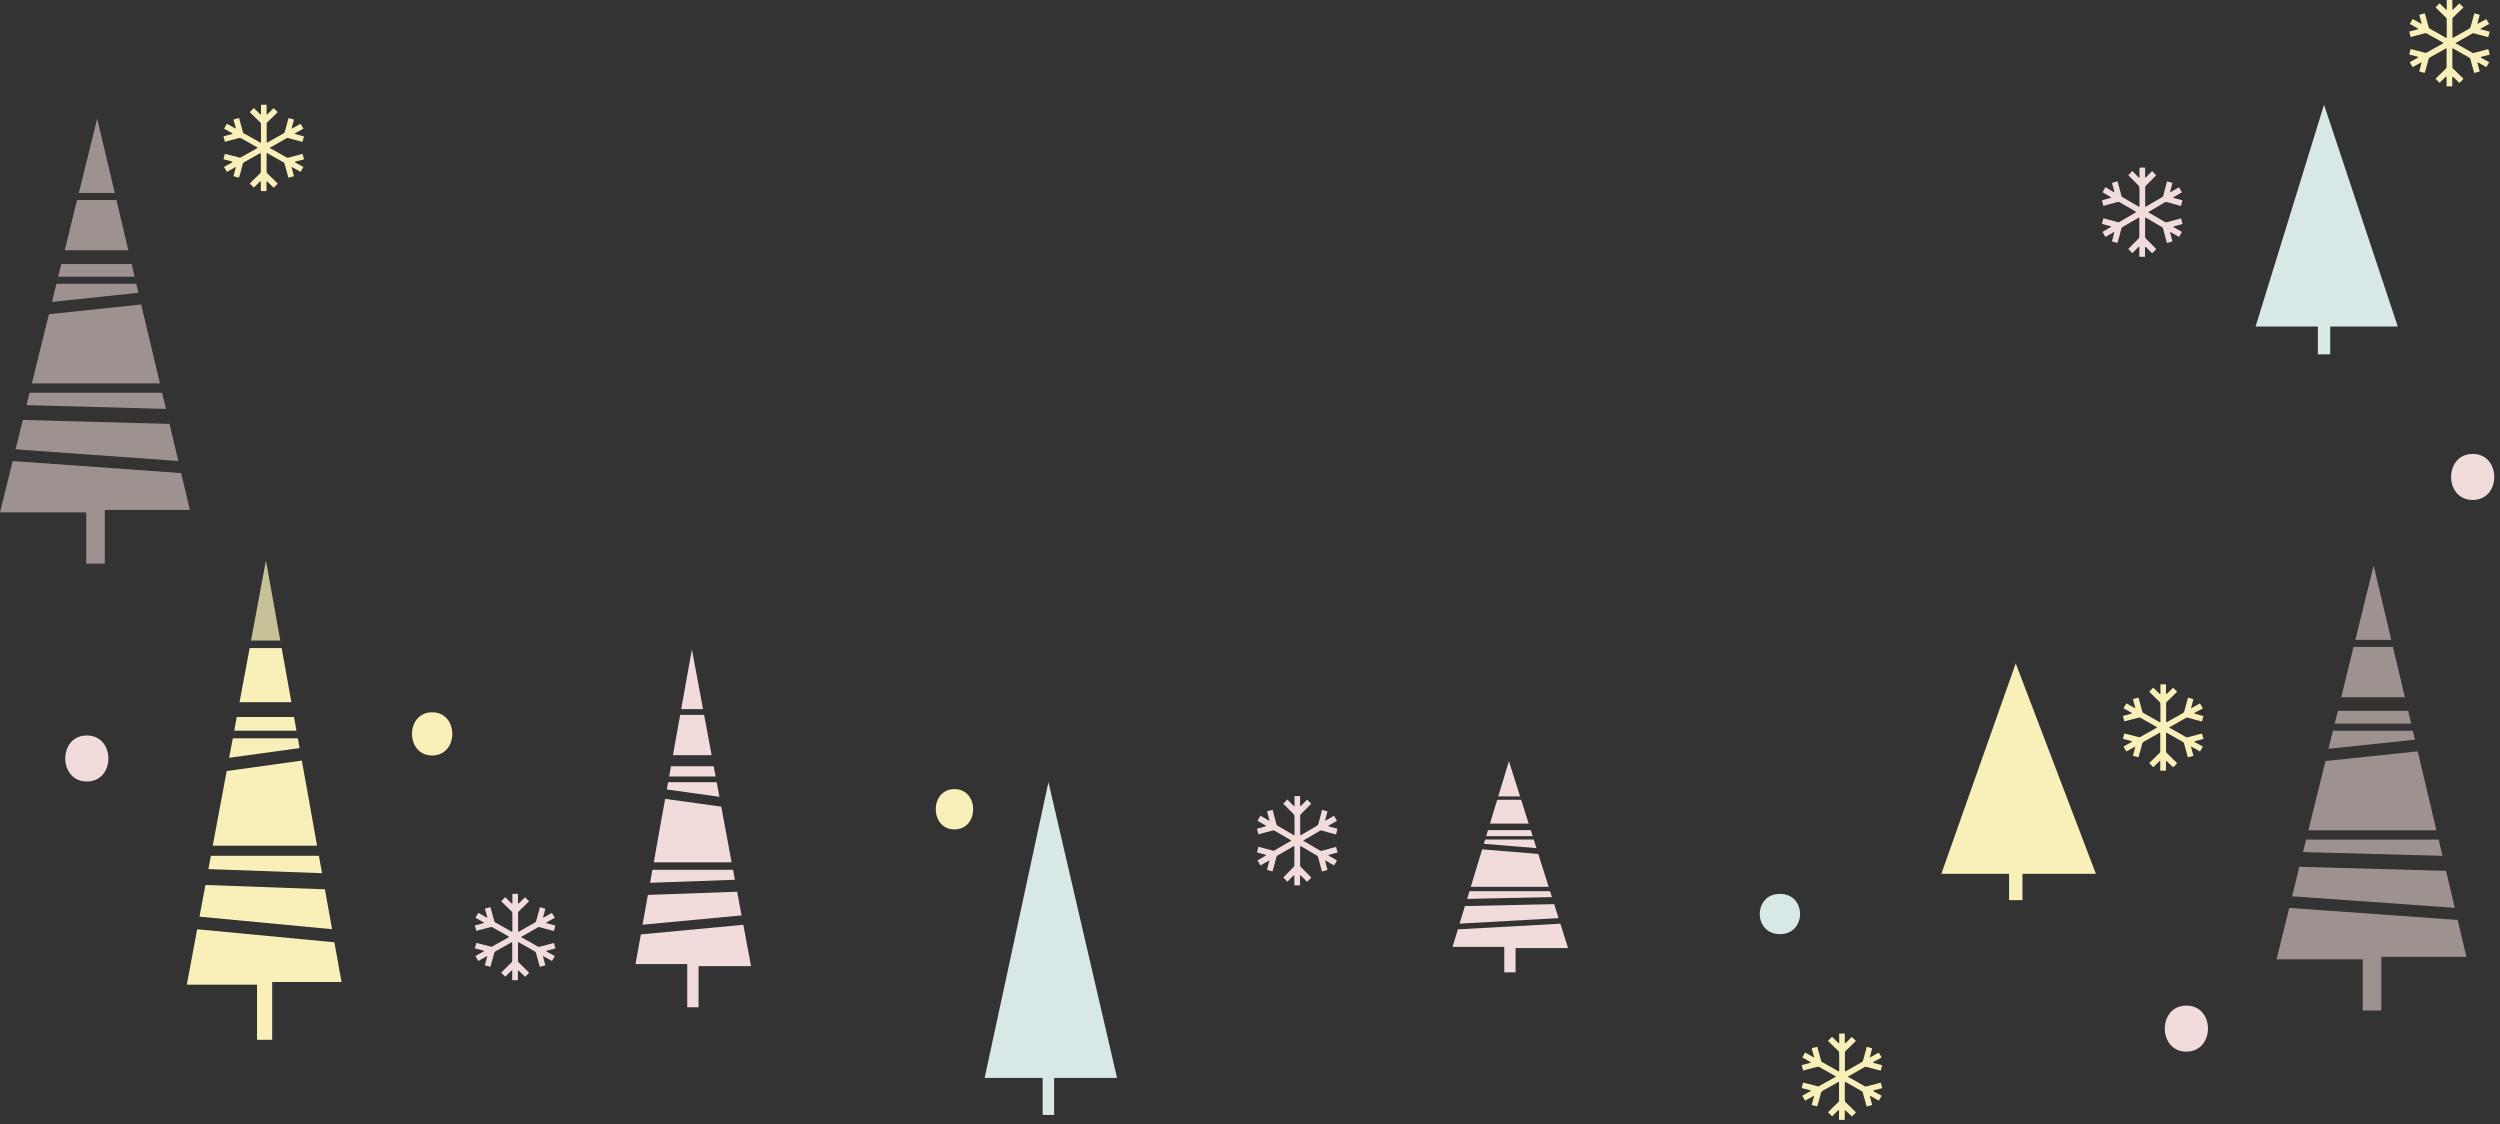 <svg width="358" height="161" viewBox="0 0 358 161" fill="none" xmlns="http://www.w3.org/2000/svg">
<rect x="0" y="0" width="358" height="161" fill="#333333" stroke="none"/>
<path d="M343.363 46.763L332.802 15L323 46.763H331.918V50.739H333.687V46.763H343.363Z" fill="#D7E8E6"/>
<path d="M42.449 104.63L42.104 102.677H33.899L33.543 104.63H42.449Z" fill="#F9F0B9"/>
<path d="M45.667 122.546H30.199L29.843 124.454L46.115 125.04L45.667 122.546Z" fill="#F9F0B9"/>
<path d="M42.897 107.124L42.806 106.607L42.656 105.733H33.336L32.808 108.514L42.897 107.124Z" fill="#F9F0B9"/>
<path d="M34.302 100.551H41.725L40.335 92.805H35.75L34.302 100.551Z" fill="#F9F0B9"/>
<path d="M48.298 137.232L47.885 134.934L28.234 133.072L26.752 141.002H36.807V148.896H38.979V140.622H48.907L48.298 137.232Z" fill="#F9F0B9"/>
<path opacity="0.75" d="M40.139 91.725L39.978 90.829L38.082 80.268L35.945 91.725H40.139Z" fill="#F9F0B9"/>
<path d="M32.463 110.411L30.463 121.098H45.403L43.909 112.721L43.219 108.917L32.463 110.411Z" fill="#F9F0B9"/>
<path d="M46.529 127.349L29.418 126.729L28.567 131.268L47.552 133.061L46.529 127.349Z" fill="#F9F0B9"/>
<g opacity="0.75">
<path opacity="0.75" d="M19.272 39.616L18.846 37.812H8.78L8.332 39.616H19.272Z" fill="#F2DCDB"/>
</g>
<g opacity="0.75">
<path opacity="0.75" d="M23.213 56.244H4.229L3.792 58.014L23.765 58.554L23.213 56.244Z" fill="#F2DCDB"/>
</g>
<g opacity="0.75">
<path opacity="0.75" d="M19.823 41.925L19.708 41.454L19.513 40.638H8.079L7.447 43.236L19.823 41.925Z" fill="#F2DCDB"/>
</g>
<g opacity="0.75">
<path opacity="0.75" d="M9.263 35.835H18.376L16.675 28.641H11.044L9.263 35.835Z" fill="#F2DCDB"/>
</g>
<g opacity="0.75">
<path opacity="0.75" d="M26.442 69.874L25.937 67.748L1.816 66.024L0 73.379H12.354V80.71H15.008V73.022H27.189L26.442 69.874Z" fill="#F2DCDB"/>
</g>
<g opacity="0.75">
<path opacity="0.75" d="M16.433 27.641L16.238 26.802L13.917 17L11.285 27.641H16.433Z" fill="#F2DCDB"/>
</g>
<g opacity="0.75">
<path opacity="0.75" d="M7.01 44.994L4.562 54.9H22.903L21.053 47.132L20.214 43.603L7.01 44.994Z" fill="#F2DCDB"/>
</g>
<g opacity="0.75">
<path opacity="0.75" d="M24.271 60.703L3.275 60.14L2.229 64.346L25.535 66.012L24.271 60.703Z" fill="#F2DCDB"/>
</g>
<path d="M300.133 125.131L288.653 95L278 125.131H287.699V128.901H289.618V125.131H300.133Z" fill="#F9F0B9"/>
<path d="M219.205 118.875H213.079L212.827 119.736H219.48L219.205 118.875Z" fill="#F2DCDB"/>
<path d="M221.974 127.624H210.425L210.092 128.722L222.239 128.465L221.974 127.624Z" fill="#F2DCDB"/>
<path d="M219.63 120.218H212.677L212.551 120.604L212.493 120.835L220.02 121.452L219.63 120.218Z" fill="#F2DCDB"/>
<path d="M217.826 114.528H214.401L213.367 117.939H218.906L217.826 114.528Z" fill="#F2DCDB"/>
<path d="M223.445 132.27L208.77 133.084L208.46 134.101L208 135.593H215.412V139.242H217.032V135.762H224.548L223.445 132.27Z" fill="#F2DCDB"/>
<path d="M216.079 109L214.665 113.653L214.55 114.046H217.676L216.079 109Z" fill="#F2DCDB"/>
<path d="M220.285 122.286L212.252 121.628L211.735 123.297L210.62 126.993H221.767L220.285 122.286Z" fill="#F2DCDB"/>
<path d="M222.56 129.475L209.781 129.747L209.011 132.263L223.192 131.476L222.56 129.475Z" fill="#F2DCDB"/>
<path d="M102.205 109.732H96.079L95.827 111.192H102.48L102.205 109.732Z" fill="#F2DCDB"/>
<path d="M104.974 124.556H93.425L93.092 126.418L105.239 125.981L104.974 124.556Z" fill="#F2DCDB"/>
<path d="M102.63 112.007H95.677L95.551 112.662L95.493 113.053L103.02 114.099L102.63 112.007Z" fill="#F2DCDB"/>
<path d="M100.826 102.366H97.401L96.367 108.146H101.906L100.826 102.366Z" fill="#F2DCDB"/>
<path d="M106.445 132.428L91.77 133.807L91.46 135.531L91 138.059H98.412V144.242H100.032V138.346H107.548L106.445 132.428Z" fill="#F2DCDB"/>
<path d="M99.079 93L97.665 100.883L97.55 101.55H100.676L99.079 93Z" fill="#F2DCDB"/>
<path d="M103.285 115.512L95.252 114.398L94.735 117.225L93.62 123.488H104.767L103.285 115.512Z" fill="#F2DCDB"/>
<path d="M105.56 127.694L92.781 128.153L92.011 132.417L106.192 131.084L105.56 127.694Z" fill="#F2DCDB"/>
<g opacity="0.75">
<path opacity="0.75" d="M345.272 103.616L344.847 101.8H334.78L334.332 103.616H345.272Z" fill="#F2DCDB"/>
</g>
<g opacity="0.75">
<path opacity="0.75" d="M349.214 120.233H330.229L329.792 122.014L349.765 122.554L349.214 120.233Z" fill="#F2DCDB"/>
</g>
<g opacity="0.75">
<path opacity="0.75" d="M345.823 105.925L345.708 105.443L345.513 104.638H334.079L333.435 107.224L345.823 105.925Z" fill="#F2DCDB"/>
</g>
<g opacity="0.75">
<path opacity="0.75" d="M335.263 99.835H344.376L342.675 92.641H337.032L335.263 99.835Z" fill="#F2DCDB"/>
</g>
<g opacity="0.75">
<path opacity="0.75" d="M352.443 133.873L351.937 131.736L327.816 130.012L326 137.378H338.342V144.699H341.008V137.022H353.189L352.443 133.873Z" fill="#F2DCDB"/>
</g>
<g opacity="0.75">
<path opacity="0.75" d="M342.433 91.63L342.238 90.802L339.905 81L337.285 91.63H342.433Z" fill="#F2DCDB"/>
</g>
<g opacity="0.75">
<path opacity="0.75" d="M333.01 108.982L330.562 118.9H348.891L347.053 111.12L346.214 107.592L333.01 108.982Z" fill="#F2DCDB"/>
</g>
<g opacity="0.75">
<path opacity="0.75" d="M350.271 124.703L329.264 124.129L328.23 128.346L351.524 130.001L350.271 124.703Z" fill="#F2DCDB"/>
</g>
<path d="M254.885 128C258.725 128 258.737 133.769 254.885 133.769C251.044 133.769 251.033 128 254.885 128Z" fill="#D7E8E6"/>
<path d="M12.433 105.32C16.554 105.32 16.554 111.914 12.433 111.914C8.312 111.902 8.312 105.32 12.433 105.32Z" fill="#F2DCDB"/>
<path d="M354.089 65C358.213 65 358.213 71.594 354.089 71.594C349.976 71.594 349.965 65 354.089 65Z" fill="#F2DCDB"/>
<path d="M313.089 144C317.213 144 317.213 150.594 313.089 150.594C308.976 150.594 308.965 144 313.089 144Z" fill="#F2DCDB"/>
<path d="M136.679 113C140.244 113 140.256 118.769 136.679 118.769C133.113 118.769 133.101 113 136.679 113Z" fill="#F9F0B9"/>
<path d="M61.883 102C65.732 102 65.732 108.182 61.883 108.182C58.045 108.182 58.033 102 61.883 102Z" fill="#F9F0B9"/>
<path d="M41.307 16.922C41.342 16.922 41.366 16.922 41.389 16.922C41.626 16.98 41.85 17.049 42.098 17.118C41.98 17.555 41.874 17.97 41.755 18.396C41.767 18.407 41.779 18.419 41.791 18.419C42.193 18.189 42.606 17.97 43.031 17.728C43.173 17.958 43.303 18.189 43.456 18.43C43.078 18.638 42.7 18.856 42.322 19.052C42.263 19.087 42.216 19.098 42.228 19.19C42.653 19.305 43.09 19.42 43.527 19.535C43.456 19.8 43.385 20.053 43.315 20.318C43.055 20.249 42.807 20.192 42.571 20.122C42.133 20.007 41.685 19.892 41.248 19.766C41.165 19.743 41.094 19.754 41.023 19.8C40.515 20.088 40.008 20.376 39.5 20.675C39.24 20.825 38.992 20.963 38.732 21.101C38.708 21.113 38.685 21.136 38.614 21.193C38.661 21.216 38.697 21.228 38.732 21.251C39.169 21.492 39.606 21.734 40.043 21.987C40.362 22.172 40.693 22.356 41.011 22.54C41.106 22.597 41.177 22.597 41.283 22.574C41.933 22.39 42.594 22.229 43.255 22.056C43.279 22.056 43.291 22.056 43.326 22.045C43.397 22.298 43.468 22.54 43.539 22.816C43.102 22.931 42.677 23.046 42.252 23.15C42.228 23.231 42.263 23.254 42.322 23.288C42.7 23.495 43.078 23.703 43.456 23.91C43.315 24.151 43.185 24.37 43.043 24.612C42.618 24.382 42.216 24.128 41.791 23.921C41.779 23.933 41.767 23.944 41.755 23.956C41.874 24.37 41.98 24.785 42.098 25.233C41.838 25.303 41.578 25.372 41.307 25.452C41.248 25.233 41.189 25.038 41.13 24.831C41 24.359 40.87 23.875 40.74 23.403C40.716 23.346 40.645 23.288 40.586 23.242C39.901 22.851 39.204 22.459 38.519 22.068C38.46 22.033 38.401 21.999 38.331 21.964C38.283 21.941 38.236 21.941 38.177 21.918C38.177 22.033 38.177 22.125 38.177 22.229C38.177 23 38.177 23.783 38.177 24.554C38.177 24.681 38.212 24.773 38.307 24.854C38.756 25.28 39.193 25.706 39.63 26.143C39.677 26.189 39.724 26.235 39.76 26.281C39.689 26.419 39.405 26.707 39.181 26.868C38.897 26.592 38.614 26.316 38.331 26.051C38.283 26.005 38.26 25.959 38.165 26.016C38.165 26.454 38.165 26.903 38.165 27.363C37.882 27.363 37.622 27.363 37.35 27.363C37.35 26.903 37.362 26.442 37.35 25.936C37.267 25.993 37.209 26.016 37.173 26.051C36.913 26.304 36.665 26.546 36.417 26.799C36.394 26.822 36.358 26.845 36.346 26.857C36.157 26.661 35.968 26.477 35.768 26.281C35.933 26.108 36.122 25.936 36.299 25.752C36.618 25.441 36.949 25.13 37.267 24.808C37.315 24.762 37.35 24.669 37.35 24.6C37.35 23.76 37.35 22.908 37.35 22.068C37.35 22.022 37.338 21.976 37.327 21.895C37.149 21.999 36.996 22.079 36.842 22.172C36.252 22.505 35.661 22.839 35.071 23.162C34.894 23.254 34.787 23.369 34.74 23.576C34.61 24.128 34.445 24.681 34.291 25.222C34.268 25.291 34.244 25.349 34.209 25.441C33.949 25.372 33.689 25.303 33.429 25.233C33.535 24.796 33.677 24.382 33.772 23.956C33.76 23.944 33.748 23.933 33.736 23.921C33.335 24.151 32.921 24.382 32.496 24.612C32.354 24.393 32.224 24.163 32.083 23.933C32.118 23.898 32.154 23.864 32.189 23.841C32.532 23.645 32.874 23.461 33.217 23.277C33.276 23.242 33.311 23.207 33.276 23.139C32.85 23.023 32.437 22.92 32 22.805C32.071 22.54 32.13 22.298 32.201 22.033C32.343 22.068 32.484 22.091 32.614 22.125C33.122 22.252 33.63 22.39 34.126 22.517C34.161 22.528 34.209 22.528 34.244 22.551C34.339 22.597 34.421 22.574 34.504 22.528C35.248 22.114 35.992 21.688 36.736 21.274C36.783 21.239 36.831 21.205 36.913 21.147C36.665 20.997 36.441 20.871 36.216 20.744C35.661 20.422 35.094 20.111 34.528 19.8C34.433 19.743 34.35 19.743 34.244 19.766C33.594 19.95 32.933 20.111 32.272 20.284C32.248 20.284 32.236 20.284 32.201 20.295C32.13 20.042 32.071 19.789 32 19.524C32.437 19.409 32.862 19.294 33.287 19.179C33.299 19.075 33.24 19.075 33.181 19.041C32.815 18.845 32.461 18.638 32.083 18.419C32.224 18.177 32.354 17.947 32.496 17.717C32.921 17.947 33.323 18.177 33.76 18.43C33.76 18.361 33.772 18.315 33.76 18.281C33.665 17.947 33.571 17.613 33.476 17.279C33.465 17.233 33.465 17.176 33.453 17.107C33.712 17.038 33.961 16.968 34.232 16.899C34.303 17.164 34.374 17.406 34.445 17.659C34.563 18.073 34.681 18.499 34.787 18.914C34.823 19.041 34.917 19.087 35.012 19.144C35.508 19.42 36.016 19.697 36.512 19.984C36.736 20.111 36.949 20.238 37.173 20.364C37.22 20.387 37.279 20.41 37.338 20.445C37.35 20.387 37.374 20.353 37.374 20.318C37.374 19.72 37.374 19.121 37.374 18.511C37.374 18.246 37.374 17.97 37.362 17.705C37.362 17.648 37.327 17.578 37.291 17.544C36.949 17.199 36.594 16.853 36.24 16.52C36.087 16.37 35.933 16.209 35.768 16.047C35.956 15.852 36.145 15.668 36.346 15.472C36.677 15.794 36.996 16.105 37.315 16.416C37.409 16.358 37.374 16.278 37.374 16.209C37.374 15.817 37.374 15.414 37.374 15C37.634 15 37.905 15 38.177 15C38.177 15.449 38.177 15.898 38.177 16.347C38.248 16.416 38.295 16.37 38.342 16.312C38.59 16.071 38.838 15.829 39.075 15.587C39.11 15.553 39.145 15.518 39.181 15.483C39.37 15.668 39.559 15.852 39.76 16.047C39.736 16.082 39.712 16.117 39.677 16.151C39.204 16.612 38.744 17.061 38.271 17.521C38.212 17.578 38.189 17.625 38.189 17.705C38.189 18.58 38.189 19.443 38.189 20.318C38.189 20.341 38.201 20.364 38.212 20.422C38.271 20.399 38.331 20.399 38.378 20.364C39.122 19.95 39.854 19.524 40.598 19.11C40.704 19.052 40.752 18.971 40.787 18.856C40.952 18.246 41.118 17.648 41.283 17.049C41.271 17.015 41.283 16.968 41.307 16.922Z" fill="#F9F0B9"/>
<path d="M77.307 129.922C77.342 129.922 77.366 129.922 77.389 129.922C77.626 129.98 77.85 130.049 78.098 130.118C77.98 130.556 77.874 130.97 77.755 131.396C77.767 131.407 77.779 131.419 77.791 131.419C78.192 131.189 78.606 130.97 79.031 130.728C79.173 130.958 79.303 131.189 79.456 131.43C79.078 131.638 78.7 131.856 78.322 132.052C78.263 132.087 78.216 132.098 78.228 132.19C78.653 132.305 79.09 132.42 79.527 132.535C79.456 132.8 79.385 133.053 79.314 133.318C79.055 133.249 78.807 133.192 78.57 133.123C78.133 133.007 77.685 132.892 77.248 132.766C77.165 132.743 77.094 132.754 77.023 132.8C76.515 133.088 76.007 133.376 75.5 133.675C75.24 133.825 74.992 133.963 74.732 134.101C74.708 134.112 74.685 134.136 74.614 134.193C74.661 134.216 74.697 134.228 74.732 134.251C75.169 134.492 75.606 134.734 76.043 134.987C76.362 135.172 76.693 135.356 77.011 135.54C77.106 135.597 77.177 135.597 77.283 135.574C77.933 135.39 78.594 135.229 79.255 135.056C79.279 135.056 79.291 135.056 79.326 135.045C79.397 135.298 79.468 135.54 79.539 135.816C79.102 135.931 78.677 136.046 78.252 136.15C78.228 136.231 78.263 136.254 78.322 136.288C78.7 136.495 79.078 136.703 79.456 136.91C79.314 137.151 79.185 137.37 79.043 137.612C78.618 137.382 78.216 137.128 77.791 136.921C77.779 136.933 77.767 136.944 77.755 136.956C77.874 137.37 77.98 137.785 78.098 138.234C77.838 138.303 77.578 138.372 77.307 138.452C77.248 138.234 77.189 138.038 77.129 137.831C77 137.359 76.87 136.875 76.74 136.403C76.716 136.346 76.645 136.288 76.586 136.242C75.901 135.851 75.204 135.459 74.519 135.068C74.46 135.033 74.401 134.999 74.331 134.964C74.283 134.941 74.236 134.941 74.177 134.918C74.177 135.033 74.177 135.125 74.177 135.229C74.177 136 74.177 136.783 74.177 137.554C74.177 137.681 74.212 137.773 74.307 137.854C74.756 138.28 75.193 138.705 75.63 139.143C75.677 139.189 75.724 139.235 75.76 139.281C75.689 139.419 75.405 139.707 75.181 139.868C74.897 139.592 74.614 139.316 74.331 139.051C74.283 139.005 74.26 138.959 74.165 139.016C74.165 139.454 74.165 139.903 74.165 140.363C73.882 140.363 73.622 140.363 73.35 140.363C73.35 139.903 73.362 139.442 73.35 138.936C73.267 138.993 73.208 139.016 73.173 139.051C72.913 139.304 72.665 139.546 72.417 139.799C72.394 139.822 72.358 139.845 72.346 139.857C72.157 139.661 71.968 139.477 71.768 139.281C71.933 139.108 72.122 138.936 72.299 138.752C72.618 138.441 72.949 138.13 73.267 137.808C73.315 137.762 73.35 137.669 73.35 137.6C73.35 136.76 73.35 135.908 73.35 135.068C73.35 135.022 73.338 134.976 73.327 134.895C73.149 134.999 72.996 135.079 72.842 135.172C72.252 135.505 71.661 135.839 71.071 136.161C70.894 136.254 70.787 136.369 70.74 136.576C70.61 137.128 70.445 137.681 70.291 138.222C70.268 138.291 70.244 138.349 70.209 138.441C69.949 138.372 69.689 138.303 69.429 138.234C69.535 137.796 69.677 137.382 69.772 136.956C69.76 136.944 69.748 136.933 69.736 136.921C69.335 137.151 68.921 137.382 68.496 137.612C68.354 137.393 68.224 137.163 68.083 136.933C68.118 136.898 68.153 136.864 68.189 136.841C68.531 136.645 68.874 136.461 69.216 136.277C69.275 136.242 69.311 136.208 69.276 136.138C68.85 136.023 68.437 135.92 68 135.805C68.071 135.54 68.13 135.298 68.201 135.033C68.343 135.068 68.484 135.091 68.614 135.125C69.122 135.252 69.63 135.39 70.126 135.517C70.161 135.528 70.209 135.528 70.244 135.551C70.338 135.597 70.421 135.574 70.504 135.528C71.248 135.114 71.992 134.688 72.736 134.274C72.783 134.239 72.831 134.205 72.913 134.147C72.665 133.997 72.441 133.871 72.216 133.744C71.661 133.422 71.094 133.111 70.528 132.8C70.433 132.743 70.35 132.743 70.244 132.766C69.594 132.95 68.933 133.111 68.272 133.284C68.248 133.284 68.236 133.284 68.201 133.295C68.13 133.042 68.071 132.789 68 132.524C68.437 132.409 68.862 132.294 69.287 132.179C69.299 132.075 69.24 132.075 69.181 132.04C68.815 131.845 68.461 131.638 68.083 131.419C68.224 131.177 68.354 130.947 68.496 130.717C68.921 130.947 69.323 131.177 69.76 131.43C69.76 131.361 69.772 131.315 69.76 131.281C69.665 130.947 69.571 130.613 69.476 130.279C69.465 130.233 69.465 130.176 69.453 130.107C69.713 130.037 69.961 129.968 70.232 129.899C70.303 130.164 70.374 130.406 70.445 130.659C70.563 131.074 70.681 131.499 70.787 131.914C70.823 132.04 70.917 132.087 71.012 132.144C71.508 132.42 72.016 132.697 72.512 132.984C72.736 133.111 72.949 133.238 73.173 133.364C73.22 133.387 73.279 133.41 73.338 133.445C73.35 133.387 73.374 133.353 73.374 133.318C73.374 132.72 73.374 132.121 73.374 131.511C73.374 131.246 73.374 130.97 73.362 130.705C73.362 130.648 73.327 130.579 73.291 130.544C72.949 130.199 72.594 129.853 72.24 129.519C72.087 129.37 71.933 129.209 71.768 129.048C71.957 128.852 72.145 128.668 72.346 128.472C72.677 128.794 72.996 129.105 73.315 129.416C73.409 129.358 73.374 129.278 73.374 129.209C73.374 128.817 73.374 128.414 73.374 128C73.634 128 73.905 128 74.177 128C74.177 128.449 74.177 128.898 74.177 129.347C74.248 129.416 74.295 129.37 74.342 129.312C74.59 129.071 74.838 128.829 75.075 128.587C75.11 128.553 75.145 128.518 75.181 128.483C75.37 128.668 75.559 128.852 75.76 129.048C75.736 129.082 75.712 129.117 75.677 129.151C75.204 129.612 74.744 130.061 74.271 130.521C74.212 130.579 74.189 130.625 74.189 130.705C74.189 131.58 74.189 132.443 74.189 133.318C74.189 133.341 74.201 133.364 74.212 133.422C74.271 133.399 74.331 133.399 74.378 133.364C75.122 132.95 75.854 132.524 76.598 132.11C76.704 132.052 76.752 131.971 76.787 131.856C76.952 131.246 77.118 130.648 77.283 130.049C77.271 130.003 77.283 129.968 77.307 129.922Z" fill="#F2DCDB"/>
<path d="M189.307 115.986C189.342 115.986 189.366 115.986 189.389 115.986C189.626 116.046 189.85 116.117 190.098 116.189C189.98 116.641 189.874 117.069 189.755 117.509C189.767 117.521 189.779 117.533 189.791 117.533C190.192 117.295 190.606 117.069 191.031 116.819C191.173 117.057 191.303 117.295 191.456 117.545C191.078 117.759 190.7 117.985 190.322 118.187C190.263 118.223 190.216 118.235 190.228 118.33C190.653 118.449 191.09 118.568 191.527 118.687C191.456 118.96 191.385 119.222 191.315 119.495C191.055 119.424 190.807 119.365 190.57 119.293C190.133 119.174 189.685 119.055 189.248 118.925C189.165 118.901 189.094 118.913 189.023 118.96C188.515 119.258 188.008 119.555 187.5 119.864C187.24 120.019 186.992 120.162 186.732 120.304C186.708 120.316 186.685 120.34 186.614 120.4C186.661 120.423 186.697 120.435 186.732 120.459C187.169 120.709 187.606 120.959 188.043 121.22C188.362 121.411 188.693 121.601 189.011 121.791C189.106 121.851 189.177 121.851 189.283 121.827C189.933 121.637 190.594 121.47 191.255 121.292C191.279 121.292 191.291 121.292 191.326 121.28C191.397 121.541 191.468 121.791 191.539 122.077C191.102 122.196 190.677 122.315 190.252 122.422C190.228 122.505 190.263 122.529 190.322 122.564C190.7 122.778 191.078 122.993 191.456 123.207C191.314 123.457 191.185 123.683 191.043 123.932C190.618 123.694 190.216 123.433 189.791 123.219C189.779 123.231 189.767 123.242 189.755 123.254C189.874 123.683 189.98 124.111 190.098 124.575C189.838 124.646 189.578 124.717 189.307 124.801C189.248 124.575 189.189 124.372 189.13 124.158C189 123.671 188.87 123.171 188.74 122.683C188.716 122.624 188.645 122.564 188.586 122.517C187.901 122.112 187.204 121.708 186.519 121.304C186.46 121.268 186.401 121.232 186.33 121.196C186.283 121.173 186.236 121.173 186.177 121.149C186.177 121.268 186.177 121.363 186.177 121.47C186.177 122.267 186.177 123.076 186.177 123.873C186.177 124.004 186.212 124.099 186.307 124.182C186.756 124.622 187.193 125.062 187.63 125.514C187.677 125.562 187.724 125.61 187.76 125.657C187.689 125.8 187.405 126.097 187.181 126.264C186.897 125.978 186.614 125.693 186.33 125.419C186.283 125.372 186.26 125.324 186.165 125.384C186.165 125.836 186.165 126.299 186.165 126.775C185.882 126.775 185.622 126.775 185.35 126.775C185.35 126.299 185.362 125.824 185.35 125.3C185.268 125.36 185.208 125.384 185.173 125.419C184.913 125.681 184.665 125.931 184.417 126.192C184.394 126.216 184.358 126.24 184.346 126.252C184.157 126.05 183.968 125.859 183.768 125.657C183.933 125.479 184.122 125.3 184.299 125.11C184.618 124.789 184.949 124.468 185.268 124.135C185.315 124.087 185.35 123.992 185.35 123.92C185.35 123.052 185.35 122.172 185.35 121.304C185.35 121.256 185.338 121.208 185.327 121.125C185.149 121.232 184.996 121.315 184.842 121.411C184.252 121.756 183.661 122.1 183.071 122.434C182.894 122.529 182.787 122.648 182.74 122.862C182.61 123.433 182.445 124.004 182.291 124.563C182.268 124.634 182.244 124.694 182.209 124.789C181.949 124.717 181.689 124.646 181.429 124.575C181.535 124.123 181.677 123.694 181.772 123.254C181.76 123.242 181.748 123.231 181.736 123.219C181.335 123.457 180.921 123.694 180.496 123.932C180.354 123.706 180.224 123.468 180.083 123.231C180.118 123.195 180.154 123.159 180.189 123.135C180.531 122.933 180.874 122.743 181.216 122.552C181.276 122.517 181.311 122.481 181.276 122.41C180.85 122.291 180.437 122.184 180 122.065C180.071 121.791 180.13 121.541 180.201 121.268C180.342 121.304 180.484 121.327 180.614 121.363C181.122 121.494 181.63 121.637 182.126 121.767C182.161 121.779 182.209 121.779 182.244 121.803C182.338 121.851 182.421 121.827 182.504 121.779C183.248 121.351 183.992 120.911 184.736 120.483C184.783 120.447 184.83 120.411 184.913 120.352C184.665 120.197 184.441 120.066 184.216 119.936C183.661 119.603 183.094 119.281 182.527 118.96C182.433 118.901 182.35 118.901 182.244 118.925C181.594 119.115 180.933 119.281 180.272 119.46C180.248 119.46 180.236 119.46 180.201 119.472C180.13 119.21 180.071 118.948 180 118.675C180.437 118.556 180.862 118.437 181.287 118.318C181.299 118.211 181.24 118.199 181.181 118.175C180.815 117.973 180.461 117.759 180.083 117.533C180.224 117.283 180.354 117.045 180.496 116.807C180.921 117.045 181.323 117.283 181.76 117.545C181.76 117.473 181.772 117.426 181.76 117.39C181.665 117.045 181.571 116.7 181.476 116.355C181.465 116.308 181.464 116.248 181.453 116.177C181.713 116.105 181.961 116.034 182.232 115.963C182.303 116.236 182.374 116.486 182.445 116.748C182.563 117.176 182.681 117.616 182.787 118.044C182.823 118.175 182.917 118.223 183.012 118.282C183.508 118.568 184.016 118.853 184.512 119.151C184.736 119.281 184.949 119.412 185.173 119.543C185.22 119.567 185.279 119.591 185.338 119.626C185.35 119.567 185.374 119.531 185.374 119.495C185.374 118.877 185.374 118.258 185.374 117.628C185.374 117.354 185.374 117.069 185.362 116.795C185.362 116.736 185.327 116.664 185.291 116.629C184.949 116.272 184.594 115.915 184.24 115.57C184.086 115.416 183.933 115.249 183.768 115.082C183.957 114.88 184.145 114.69 184.346 114.488C184.677 114.821 184.996 115.142 185.315 115.463C185.409 115.404 185.374 115.32 185.374 115.249C185.374 114.845 185.374 114.428 185.374 114C185.634 114 185.905 114 186.177 114C186.177 114.464 186.177 114.928 186.177 115.392C186.248 115.463 186.295 115.416 186.342 115.356C186.59 115.106 186.838 114.856 187.075 114.607C187.11 114.571 187.145 114.535 187.181 114.5C187.37 114.69 187.559 114.88 187.76 115.082C187.736 115.118 187.712 115.154 187.677 115.189C187.204 115.665 186.744 116.129 186.271 116.605C186.212 116.664 186.189 116.712 186.189 116.795C186.189 117.699 186.189 118.591 186.189 119.495C186.189 119.519 186.201 119.543 186.212 119.603C186.271 119.579 186.33 119.579 186.378 119.543C187.122 119.115 187.854 118.675 188.598 118.247C188.704 118.187 188.752 118.104 188.787 117.985C188.952 117.354 189.118 116.736 189.283 116.117C189.283 116.082 189.295 116.034 189.307 115.986Z" fill="#F2DCDB"/>
<path d="M310.307 25.986C310.342 25.986 310.366 25.986 310.389 25.986C310.626 26.046 310.85 26.117 311.098 26.189C310.98 26.641 310.874 27.069 310.755 27.509C310.767 27.521 310.779 27.533 310.791 27.533C311.192 27.295 311.606 27.069 312.031 26.819C312.173 27.057 312.303 27.295 312.456 27.545C312.078 27.759 311.7 27.985 311.322 28.187C311.263 28.223 311.216 28.235 311.228 28.33C311.653 28.449 312.09 28.568 312.527 28.687C312.456 28.96 312.385 29.222 312.315 29.495C312.055 29.424 311.807 29.365 311.57 29.293C311.133 29.174 310.685 29.055 310.248 28.924C310.165 28.901 310.094 28.913 310.023 28.96C309.515 29.258 309.008 29.555 308.5 29.864C308.24 30.019 307.992 30.162 307.732 30.304C307.708 30.316 307.685 30.34 307.614 30.399C307.661 30.423 307.697 30.435 307.732 30.459C308.169 30.709 308.606 30.959 309.043 31.22C309.362 31.411 309.693 31.601 310.011 31.791C310.106 31.851 310.177 31.851 310.283 31.827C310.933 31.637 311.594 31.47 312.255 31.292C312.279 31.292 312.291 31.292 312.326 31.28C312.397 31.541 312.468 31.791 312.539 32.077C312.102 32.196 311.677 32.315 311.252 32.422C311.228 32.505 311.263 32.529 311.322 32.564C311.7 32.779 312.078 32.993 312.456 33.207C312.314 33.456 312.185 33.682 312.043 33.932C311.618 33.694 311.216 33.433 310.791 33.219C310.779 33.23 310.767 33.242 310.755 33.254C310.874 33.682 310.98 34.111 311.098 34.575C310.838 34.646 310.578 34.717 310.307 34.801C310.248 34.575 310.189 34.372 310.13 34.158C310 33.671 309.87 33.171 309.74 32.683C309.716 32.624 309.645 32.564 309.586 32.517C308.901 32.112 308.204 31.708 307.519 31.303C307.46 31.268 307.401 31.232 307.33 31.197C307.283 31.173 307.236 31.173 307.177 31.149C307.177 31.268 307.177 31.363 307.177 31.47C307.177 32.267 307.177 33.076 307.177 33.873C307.177 34.004 307.212 34.099 307.307 34.182C307.756 34.622 308.193 35.062 308.63 35.514C308.677 35.562 308.724 35.609 308.76 35.657C308.689 35.8 308.405 36.097 308.181 36.264C307.897 35.978 307.614 35.693 307.33 35.419C307.283 35.372 307.26 35.324 307.165 35.383C307.165 35.836 307.165 36.299 307.165 36.775C306.882 36.775 306.622 36.775 306.35 36.775C306.35 36.299 306.362 35.824 306.35 35.3C306.268 35.36 306.208 35.383 306.173 35.419C305.913 35.681 305.665 35.931 305.417 36.192C305.394 36.216 305.358 36.24 305.346 36.252C305.157 36.05 304.968 35.859 304.768 35.657C304.933 35.479 305.122 35.3 305.299 35.11C305.618 34.789 305.949 34.468 306.268 34.135C306.315 34.087 306.35 33.992 306.35 33.92C306.35 33.052 306.35 32.172 306.35 31.303C306.35 31.256 306.338 31.208 306.327 31.125C306.149 31.232 305.996 31.315 305.842 31.411C305.252 31.756 304.661 32.1 304.071 32.434C303.894 32.529 303.787 32.648 303.74 32.862C303.61 33.433 303.445 34.004 303.291 34.563C303.268 34.634 303.244 34.694 303.209 34.789C302.949 34.717 302.689 34.646 302.429 34.575C302.535 34.123 302.677 33.694 302.772 33.254C302.76 33.242 302.748 33.23 302.736 33.219C302.335 33.456 301.921 33.694 301.496 33.932C301.354 33.706 301.224 33.468 301.083 33.23C301.118 33.195 301.154 33.159 301.189 33.135C301.531 32.933 301.874 32.743 302.216 32.553C302.276 32.517 302.311 32.481 302.276 32.41C301.85 32.291 301.437 32.184 301 32.065C301.071 31.791 301.13 31.541 301.201 31.268C301.342 31.303 301.484 31.327 301.614 31.363C302.122 31.494 302.63 31.637 303.126 31.767C303.161 31.779 303.209 31.779 303.244 31.803C303.338 31.851 303.421 31.827 303.504 31.779C304.248 31.351 304.992 30.911 305.736 30.483C305.783 30.447 305.83 30.411 305.913 30.352C305.665 30.197 305.441 30.066 305.216 29.936C304.661 29.602 304.094 29.281 303.527 28.96C303.433 28.901 303.35 28.901 303.244 28.924C302.594 29.115 301.933 29.281 301.272 29.46C301.248 29.46 301.236 29.46 301.201 29.472C301.13 29.21 301.071 28.948 301 28.675C301.437 28.556 301.862 28.437 302.287 28.318C302.299 28.211 302.24 28.199 302.181 28.175C301.815 27.973 301.461 27.759 301.083 27.533C301.224 27.283 301.354 27.045 301.496 26.807C301.921 27.045 302.323 27.283 302.76 27.545C302.76 27.473 302.772 27.426 302.76 27.39C302.665 27.045 302.571 26.7 302.476 26.355C302.465 26.308 302.464 26.248 302.453 26.177C302.713 26.105 302.961 26.034 303.232 25.963C303.303 26.236 303.374 26.486 303.445 26.748C303.563 27.176 303.681 27.616 303.787 28.044C303.823 28.175 303.917 28.223 304.012 28.282C304.508 28.568 305.016 28.853 305.512 29.151C305.736 29.281 305.949 29.412 306.173 29.543C306.22 29.567 306.279 29.591 306.338 29.626C306.35 29.567 306.374 29.531 306.374 29.495C306.374 28.877 306.374 28.258 306.374 27.628C306.374 27.354 306.374 27.069 306.362 26.795C306.362 26.736 306.327 26.665 306.291 26.629C305.949 26.272 305.594 25.915 305.24 25.57C305.086 25.416 304.933 25.249 304.768 25.082C304.957 24.88 305.145 24.69 305.346 24.488C305.677 24.821 305.996 25.142 306.315 25.463C306.409 25.404 306.374 25.32 306.374 25.249C306.374 24.845 306.374 24.428 306.374 24C306.634 24 306.905 24 307.177 24C307.177 24.464 307.177 24.928 307.177 25.392C307.248 25.463 307.295 25.416 307.342 25.356C307.59 25.106 307.838 24.857 308.075 24.607C308.11 24.571 308.145 24.535 308.181 24.5C308.37 24.69 308.559 24.88 308.76 25.082C308.736 25.118 308.712 25.154 308.677 25.189C308.204 25.665 307.744 26.129 307.271 26.605C307.212 26.665 307.189 26.712 307.189 26.795C307.189 27.699 307.189 28.591 307.189 29.495C307.189 29.519 307.201 29.543 307.212 29.602C307.271 29.579 307.33 29.579 307.378 29.543C308.122 29.115 308.854 28.675 309.598 28.247C309.704 28.187 309.752 28.104 309.787 27.985C309.952 27.354 310.118 26.736 310.283 26.117C310.283 26.082 310.295 26.034 310.307 25.986Z" fill="#F2DCDB"/>
<path d="M313.307 99.922C313.342 99.922 313.366 99.922 313.389 99.922C313.626 99.98 313.85 100.049 314.098 100.118C313.98 100.556 313.874 100.97 313.756 101.396C313.767 101.407 313.779 101.419 313.791 101.419C314.193 101.189 314.606 100.97 315.031 100.728C315.173 100.958 315.303 101.189 315.456 101.43C315.078 101.638 314.7 101.856 314.322 102.052C314.263 102.087 314.216 102.098 314.228 102.19C314.653 102.305 315.09 102.42 315.527 102.535C315.456 102.8 315.385 103.053 315.315 103.318C315.055 103.249 314.807 103.192 314.57 103.123C314.133 103.007 313.685 102.892 313.248 102.766C313.165 102.743 313.094 102.754 313.023 102.8C312.515 103.088 312.008 103.376 311.5 103.675C311.24 103.825 310.992 103.963 310.732 104.101C310.708 104.112 310.685 104.136 310.614 104.193C310.661 104.216 310.697 104.228 310.732 104.251C311.169 104.492 311.606 104.734 312.043 104.987C312.362 105.172 312.693 105.356 313.011 105.54C313.106 105.597 313.177 105.597 313.283 105.574C313.933 105.39 314.594 105.229 315.255 105.056C315.279 105.056 315.291 105.056 315.326 105.045C315.397 105.298 315.468 105.54 315.539 105.816C315.102 105.931 314.677 106.046 314.252 106.15C314.228 106.231 314.263 106.254 314.322 106.288C314.7 106.495 315.078 106.703 315.456 106.91C315.315 107.151 315.185 107.37 315.043 107.612C314.618 107.382 314.216 107.128 313.791 106.921C313.779 106.933 313.767 106.944 313.756 106.956C313.874 107.37 313.98 107.785 314.098 108.234C313.838 108.303 313.578 108.372 313.307 108.452C313.248 108.234 313.189 108.038 313.13 107.831C313 107.359 312.87 106.875 312.74 106.403C312.716 106.346 312.645 106.288 312.586 106.242C311.901 105.851 311.204 105.459 310.519 105.068C310.46 105.033 310.401 104.999 310.33 104.964C310.283 104.941 310.236 104.941 310.177 104.918C310.177 105.033 310.177 105.125 310.177 105.229C310.177 106 310.177 106.783 310.177 107.554C310.177 107.681 310.212 107.773 310.307 107.854C310.756 108.28 311.193 108.705 311.63 109.143C311.677 109.189 311.724 109.235 311.76 109.281C311.689 109.419 311.405 109.707 311.181 109.868C310.897 109.592 310.614 109.316 310.33 109.051C310.283 109.005 310.26 108.959 310.165 109.016C310.165 109.454 310.165 109.903 310.165 110.363C309.882 110.363 309.622 110.363 309.35 110.363C309.35 109.903 309.362 109.442 309.35 108.936C309.268 108.993 309.208 109.016 309.173 109.051C308.913 109.304 308.665 109.546 308.417 109.799C308.394 109.822 308.358 109.845 308.346 109.857C308.157 109.661 307.968 109.477 307.768 109.281C307.933 109.108 308.122 108.936 308.299 108.752C308.618 108.441 308.949 108.13 309.268 107.808C309.315 107.762 309.35 107.669 309.35 107.6C309.35 106.76 309.35 105.908 309.35 105.068C309.35 105.022 309.338 104.976 309.327 104.895C309.149 104.999 308.996 105.079 308.842 105.172C308.252 105.505 307.661 105.839 307.071 106.162C306.894 106.254 306.787 106.369 306.74 106.576C306.61 107.128 306.445 107.681 306.291 108.222C306.268 108.291 306.244 108.349 306.209 108.441C305.949 108.372 305.689 108.303 305.429 108.234C305.535 107.796 305.677 107.382 305.772 106.956C305.76 106.944 305.748 106.933 305.736 106.921C305.335 107.151 304.921 107.382 304.496 107.612C304.354 107.393 304.224 107.163 304.083 106.933C304.118 106.898 304.154 106.864 304.189 106.841C304.531 106.645 304.874 106.461 305.216 106.277C305.276 106.242 305.311 106.208 305.276 106.138C304.85 106.023 304.437 105.92 304 105.805C304.071 105.54 304.13 105.298 304.201 105.033C304.342 105.068 304.484 105.091 304.614 105.125C305.122 105.252 305.63 105.39 306.126 105.517C306.161 105.528 306.209 105.528 306.244 105.551C306.338 105.597 306.421 105.574 306.504 105.528C307.248 105.114 307.992 104.688 308.736 104.274C308.783 104.239 308.831 104.205 308.913 104.147C308.665 103.997 308.441 103.871 308.216 103.744C307.661 103.422 307.094 103.111 306.527 102.8C306.433 102.743 306.35 102.743 306.244 102.766C305.594 102.95 304.933 103.111 304.272 103.284C304.248 103.284 304.236 103.284 304.201 103.295C304.13 103.042 304.071 102.789 304 102.524C304.437 102.409 304.862 102.294 305.287 102.179C305.299 102.075 305.24 102.063 305.181 102.04C304.815 101.845 304.461 101.638 304.083 101.419C304.224 101.177 304.354 100.947 304.496 100.717C304.921 100.947 305.323 101.177 305.76 101.43C305.76 101.361 305.772 101.315 305.76 101.281C305.665 100.947 305.571 100.613 305.476 100.279C305.465 100.233 305.465 100.176 305.453 100.107C305.713 100.037 305.961 99.968 306.232 99.899C306.303 100.164 306.374 100.406 306.445 100.659C306.563 101.074 306.681 101.499 306.787 101.914C306.823 102.04 306.917 102.087 307.012 102.144C307.508 102.42 308.016 102.697 308.512 102.984C308.736 103.111 308.949 103.238 309.173 103.364C309.22 103.387 309.279 103.41 309.338 103.445C309.35 103.387 309.374 103.353 309.374 103.318C309.374 102.72 309.374 102.121 309.374 101.511C309.374 101.246 309.374 100.97 309.362 100.705C309.362 100.648 309.327 100.579 309.291 100.544C308.949 100.199 308.594 99.853 308.24 99.519C308.086 99.37 307.933 99.209 307.768 99.047C307.957 98.852 308.145 98.668 308.346 98.472C308.677 98.794 308.996 99.105 309.315 99.416C309.409 99.358 309.374 99.278 309.374 99.209C309.374 98.817 309.374 98.414 309.374 98C309.634 98 309.905 98 310.177 98C310.177 98.449 310.177 98.898 310.177 99.347C310.248 99.416 310.295 99.37 310.342 99.312C310.59 99.07 310.838 98.829 311.075 98.587C311.11 98.552 311.145 98.518 311.181 98.484C311.37 98.668 311.559 98.852 311.76 99.047C311.736 99.082 311.712 99.117 311.677 99.151C311.204 99.612 310.744 100.061 310.271 100.521C310.212 100.579 310.189 100.625 310.189 100.705C310.189 101.58 310.189 102.443 310.189 103.318C310.189 103.341 310.201 103.364 310.212 103.422C310.271 103.399 310.33 103.399 310.378 103.364C311.122 102.95 311.854 102.524 312.598 102.11C312.704 102.052 312.752 101.971 312.787 101.856C312.952 101.246 313.118 100.648 313.283 100.049C313.271 100.014 313.295 99.968 313.307 99.922Z" fill="#F9F0B9"/>
<path d="M267.307 149.922C267.342 149.922 267.366 149.922 267.389 149.922C267.626 149.98 267.85 150.049 268.098 150.118C267.98 150.556 267.874 150.97 267.756 151.396C267.767 151.407 267.779 151.419 267.791 151.419C268.193 151.189 268.606 150.97 269.031 150.728C269.173 150.958 269.303 151.189 269.456 151.43C269.078 151.638 268.7 151.856 268.322 152.052C268.263 152.087 268.216 152.098 268.228 152.19C268.653 152.305 269.09 152.42 269.527 152.535C269.456 152.8 269.385 153.053 269.315 153.318C269.055 153.249 268.807 153.192 268.57 153.123C268.133 153.007 267.685 152.892 267.248 152.766C267.165 152.743 267.094 152.754 267.023 152.8C266.515 153.088 266.008 153.376 265.5 153.675C265.24 153.825 264.992 153.963 264.732 154.101C264.708 154.112 264.685 154.136 264.614 154.193C264.661 154.216 264.697 154.228 264.732 154.251C265.169 154.492 265.606 154.734 266.043 154.987C266.362 155.172 266.693 155.356 267.011 155.54C267.106 155.597 267.177 155.597 267.283 155.574C267.933 155.39 268.594 155.229 269.255 155.056C269.279 155.056 269.291 155.056 269.326 155.045C269.397 155.298 269.468 155.54 269.539 155.816C269.102 155.931 268.677 156.046 268.252 156.15C268.228 156.231 268.263 156.254 268.322 156.288C268.7 156.495 269.078 156.703 269.456 156.91C269.315 157.151 269.185 157.37 269.043 157.612C268.618 157.382 268.216 157.128 267.791 156.921C267.779 156.933 267.767 156.944 267.756 156.956C267.874 157.37 267.98 157.785 268.098 158.234C267.838 158.303 267.578 158.372 267.307 158.452C267.248 158.234 267.189 158.038 267.13 157.831C267 157.359 266.87 156.875 266.74 156.403C266.716 156.346 266.645 156.288 266.586 156.242C265.901 155.851 265.204 155.459 264.519 155.068C264.46 155.033 264.401 154.999 264.33 154.964C264.283 154.941 264.236 154.941 264.177 154.918C264.177 155.033 264.177 155.125 264.177 155.229C264.177 156 264.177 156.783 264.177 157.554C264.177 157.681 264.212 157.773 264.307 157.854C264.756 158.28 265.193 158.705 265.63 159.143C265.677 159.189 265.724 159.235 265.76 159.281C265.689 159.419 265.405 159.707 265.181 159.868C264.897 159.592 264.614 159.316 264.33 159.051C264.283 159.005 264.26 158.959 264.165 159.016C264.165 159.454 264.165 159.903 264.165 160.363C263.882 160.363 263.622 160.363 263.35 160.363C263.35 159.903 263.362 159.442 263.35 158.936C263.268 158.993 263.208 159.016 263.173 159.051C262.913 159.304 262.665 159.546 262.417 159.799C262.394 159.822 262.358 159.845 262.346 159.857C262.157 159.661 261.968 159.477 261.768 159.281C261.933 159.108 262.122 158.936 262.299 158.752C262.618 158.441 262.949 158.13 263.268 157.808C263.315 157.762 263.35 157.669 263.35 157.6C263.35 156.76 263.35 155.908 263.35 155.068C263.35 155.022 263.338 154.976 263.327 154.895C263.149 154.999 262.996 155.079 262.842 155.172C262.252 155.505 261.661 155.839 261.071 156.162C260.894 156.254 260.787 156.369 260.74 156.576C260.61 157.128 260.445 157.681 260.291 158.222C260.268 158.291 260.244 158.349 260.209 158.441C259.949 158.372 259.689 158.303 259.429 158.234C259.535 157.796 259.677 157.382 259.772 156.956C259.76 156.944 259.748 156.933 259.736 156.921C259.335 157.151 258.921 157.382 258.496 157.612C258.354 157.393 258.224 157.163 258.083 156.933C258.118 156.898 258.154 156.864 258.189 156.841C258.531 156.645 258.874 156.461 259.216 156.277C259.276 156.242 259.311 156.208 259.276 156.138C258.85 156.023 258.437 155.92 258 155.805C258.071 155.54 258.13 155.298 258.201 155.033C258.342 155.068 258.484 155.091 258.614 155.125C259.122 155.252 259.63 155.39 260.126 155.517C260.161 155.528 260.209 155.528 260.244 155.551C260.338 155.597 260.421 155.574 260.504 155.528C261.248 155.114 261.992 154.688 262.736 154.274C262.783 154.239 262.831 154.205 262.913 154.147C262.665 153.997 262.441 153.871 262.216 153.744C261.661 153.422 261.094 153.111 260.527 152.8C260.433 152.743 260.35 152.743 260.244 152.766C259.594 152.95 258.933 153.111 258.272 153.284C258.248 153.284 258.236 153.284 258.201 153.295C258.13 153.042 258.071 152.789 258 152.524C258.437 152.409 258.862 152.294 259.287 152.179C259.299 152.075 259.24 152.063 259.181 152.04C258.815 151.845 258.461 151.638 258.083 151.419C258.224 151.177 258.354 150.947 258.496 150.717C258.921 150.947 259.323 151.177 259.76 151.43C259.76 151.361 259.772 151.315 259.76 151.281C259.665 150.947 259.571 150.613 259.476 150.279C259.465 150.233 259.465 150.176 259.453 150.107C259.713 150.037 259.961 149.968 260.232 149.899C260.303 150.164 260.374 150.406 260.445 150.659C260.563 151.074 260.681 151.499 260.787 151.914C260.823 152.04 260.917 152.087 261.012 152.144C261.508 152.42 262.016 152.697 262.512 152.984C262.736 153.111 262.949 153.238 263.173 153.364C263.22 153.387 263.279 153.41 263.338 153.445C263.35 153.387 263.374 153.353 263.374 153.318C263.374 152.72 263.374 152.121 263.374 151.511C263.374 151.246 263.374 150.97 263.362 150.705C263.362 150.648 263.327 150.579 263.291 150.544C262.949 150.199 262.594 149.853 262.24 149.519C262.086 149.37 261.933 149.209 261.768 149.048C261.957 148.852 262.145 148.668 262.346 148.472C262.677 148.794 262.996 149.105 263.315 149.416C263.409 149.358 263.374 149.278 263.374 149.209C263.374 148.817 263.374 148.414 263.374 148C263.634 148 263.905 148 264.177 148C264.177 148.449 264.177 148.898 264.177 149.347C264.248 149.416 264.295 149.37 264.342 149.312C264.59 149.071 264.838 148.829 265.075 148.587C265.11 148.553 265.145 148.518 265.181 148.483C265.37 148.668 265.559 148.852 265.76 149.048C265.736 149.082 265.712 149.117 265.677 149.151C265.204 149.612 264.744 150.061 264.271 150.521C264.212 150.579 264.189 150.625 264.189 150.705C264.189 151.58 264.189 152.443 264.189 153.318C264.189 153.341 264.201 153.364 264.212 153.422C264.271 153.399 264.33 153.399 264.378 153.364C265.122 152.95 265.854 152.524 266.598 152.11C266.704 152.052 266.752 151.971 266.787 151.856C266.952 151.246 267.118 150.648 267.283 150.049C267.271 150.014 267.295 149.968 267.307 149.922Z" fill="#F9F0B9"/>
<path d="M354.307 1.922C354.342 1.922 354.366 1.922 354.389 1.922C354.626 1.98 354.85 2.049 355.098 2.118C354.98 2.555 354.874 2.97 354.756 3.396C354.767 3.407 354.779 3.419 354.791 3.419C355.192 3.189 355.606 2.97 356.031 2.728C356.173 2.958 356.303 3.189 356.456 3.43C356.078 3.638 355.7 3.856 355.322 4.052C355.263 4.086 355.216 4.098 355.228 4.19C355.653 4.305 356.09 4.42 356.527 4.535C356.456 4.8 356.385 5.053 356.315 5.318C356.055 5.249 355.807 5.192 355.57 5.123C355.133 5.007 354.685 4.892 354.248 4.766C354.165 4.743 354.094 4.754 354.023 4.8C353.515 5.088 353.008 5.376 352.5 5.675C352.24 5.825 351.992 5.963 351.732 6.101C351.708 6.112 351.685 6.136 351.614 6.193C351.661 6.216 351.697 6.228 351.732 6.251C352.169 6.492 352.606 6.734 353.043 6.987C353.362 7.172 353.693 7.356 354.011 7.54C354.106 7.597 354.177 7.597 354.283 7.574C354.933 7.39 355.594 7.229 356.255 7.056C356.279 7.056 356.291 7.056 356.326 7.045C356.397 7.298 356.468 7.54 356.539 7.816C356.102 7.931 355.677 8.046 355.252 8.15C355.228 8.231 355.263 8.254 355.322 8.288C355.7 8.495 356.078 8.703 356.456 8.91C356.314 9.151 356.185 9.37 356.043 9.612C355.618 9.382 355.216 9.128 354.791 8.921C354.779 8.933 354.767 8.944 354.756 8.956C354.874 9.37 354.98 9.785 355.098 10.233C354.838 10.303 354.578 10.372 354.307 10.452C354.248 10.233 354.189 10.038 354.13 9.831C354 9.359 353.87 8.875 353.74 8.403C353.716 8.346 353.645 8.288 353.586 8.242C352.901 7.851 352.204 7.459 351.519 7.068C351.46 7.033 351.401 6.999 351.33 6.964C351.283 6.941 351.236 6.941 351.177 6.918C351.177 7.033 351.177 7.125 351.177 7.229C351.177 8 351.177 8.783 351.177 9.554C351.177 9.681 351.212 9.773 351.307 9.854C351.756 10.28 352.193 10.706 352.63 11.143C352.677 11.189 352.724 11.235 352.76 11.281C352.689 11.419 352.405 11.707 352.181 11.868C351.897 11.592 351.614 11.316 351.33 11.051C351.283 11.005 351.26 10.959 351.165 11.016C351.165 11.454 351.165 11.903 351.165 12.363C350.882 12.363 350.622 12.363 350.35 12.363C350.35 11.903 350.362 11.442 350.35 10.936C350.268 10.993 350.208 11.016 350.173 11.051C349.913 11.304 349.665 11.546 349.417 11.799C349.394 11.822 349.358 11.845 349.346 11.857C349.157 11.661 348.968 11.477 348.768 11.281C348.933 11.108 349.122 10.936 349.299 10.752C349.618 10.441 349.949 10.13 350.268 9.808C350.315 9.762 350.35 9.669 350.35 9.6C350.35 8.76 350.35 7.908 350.35 7.068C350.35 7.022 350.338 6.976 350.327 6.895C350.149 6.999 349.996 7.079 349.842 7.172C349.252 7.505 348.661 7.839 348.071 8.162C347.894 8.254 347.787 8.369 347.74 8.576C347.61 9.128 347.445 9.681 347.291 10.222C347.268 10.291 347.244 10.349 347.209 10.441C346.949 10.372 346.689 10.303 346.429 10.233C346.535 9.796 346.677 9.382 346.772 8.956C346.76 8.944 346.748 8.933 346.736 8.921C346.335 9.151 345.921 9.382 345.496 9.612C345.354 9.393 345.224 9.163 345.083 8.933C345.118 8.898 345.154 8.864 345.189 8.841C345.531 8.645 345.874 8.461 346.217 8.277C346.276 8.242 346.311 8.208 346.276 8.138C345.85 8.023 345.437 7.92 345 7.805C345.071 7.54 345.13 7.298 345.201 7.033C345.343 7.068 345.484 7.091 345.614 7.125C346.122 7.252 346.63 7.39 347.126 7.517C347.161 7.528 347.209 7.528 347.244 7.551C347.339 7.597 347.421 7.574 347.504 7.528C348.248 7.114 348.992 6.688 349.736 6.274C349.783 6.239 349.831 6.205 349.913 6.147C349.665 5.997 349.441 5.871 349.216 5.744C348.661 5.422 348.094 5.111 347.527 4.8C347.433 4.743 347.35 4.743 347.244 4.766C346.594 4.95 345.933 5.111 345.272 5.284C345.248 5.284 345.236 5.284 345.201 5.295C345.13 5.042 345.071 4.789 345 4.524C345.437 4.409 345.862 4.294 346.287 4.179C346.299 4.075 346.24 4.075 346.181 4.04C345.815 3.845 345.461 3.638 345.083 3.419C345.224 3.177 345.354 2.947 345.496 2.717C345.921 2.947 346.323 3.177 346.76 3.43C346.76 3.361 346.772 3.315 346.76 3.281C346.665 2.947 346.571 2.613 346.476 2.279C346.465 2.233 346.465 2.176 346.453 2.107C346.713 2.037 346.961 1.968 347.232 1.899C347.303 2.164 347.374 2.406 347.445 2.659C347.563 3.074 347.681 3.499 347.787 3.914C347.823 4.04 347.917 4.087 348.012 4.144C348.508 4.42 349.016 4.697 349.512 4.984C349.736 5.111 349.949 5.238 350.173 5.364C350.22 5.387 350.279 5.41 350.338 5.445C350.35 5.387 350.374 5.353 350.374 5.318C350.374 4.72 350.374 4.121 350.374 3.511C350.374 3.246 350.374 2.97 350.362 2.705C350.362 2.648 350.327 2.579 350.291 2.544C349.949 2.199 349.594 1.853 349.24 1.519C349.086 1.37 348.933 1.209 348.768 1.048C348.957 0.852 349.146 0.668 349.346 0.472C349.677 0.794 349.996 1.105 350.315 1.416C350.409 1.358 350.374 1.278 350.374 1.209C350.374 0.817 350.374 0.414 350.374 0C350.634 0 350.905 0 351.177 0C351.177 0.449 351.177 0.898 351.177 1.347C351.248 1.416 351.295 1.37 351.342 1.312C351.59 1.071 351.838 0.829 352.075 0.587C352.11 0.553 352.145 0.518 352.181 0.483C352.37 0.668 352.559 0.852 352.76 1.048C352.736 1.082 352.712 1.117 352.677 1.151C352.204 1.612 351.744 2.061 351.271 2.521C351.212 2.579 351.189 2.625 351.189 2.705C351.189 3.58 351.189 4.443 351.189 5.318C351.189 5.341 351.201 5.364 351.212 5.422C351.271 5.399 351.33 5.399 351.378 5.364C352.122 4.95 352.854 4.524 353.598 4.11C353.704 4.052 353.752 3.971 353.787 3.856C353.952 3.246 354.118 2.648 354.283 2.049C354.283 2.014 354.295 1.968 354.307 1.922Z" fill="#F9F0B9"/>
<path d="M159.961 154.359L150.136 112L141 154.359H149.309V159.656H150.952V154.359H159.961Z" fill="#D7E8E6"/>
</svg>
